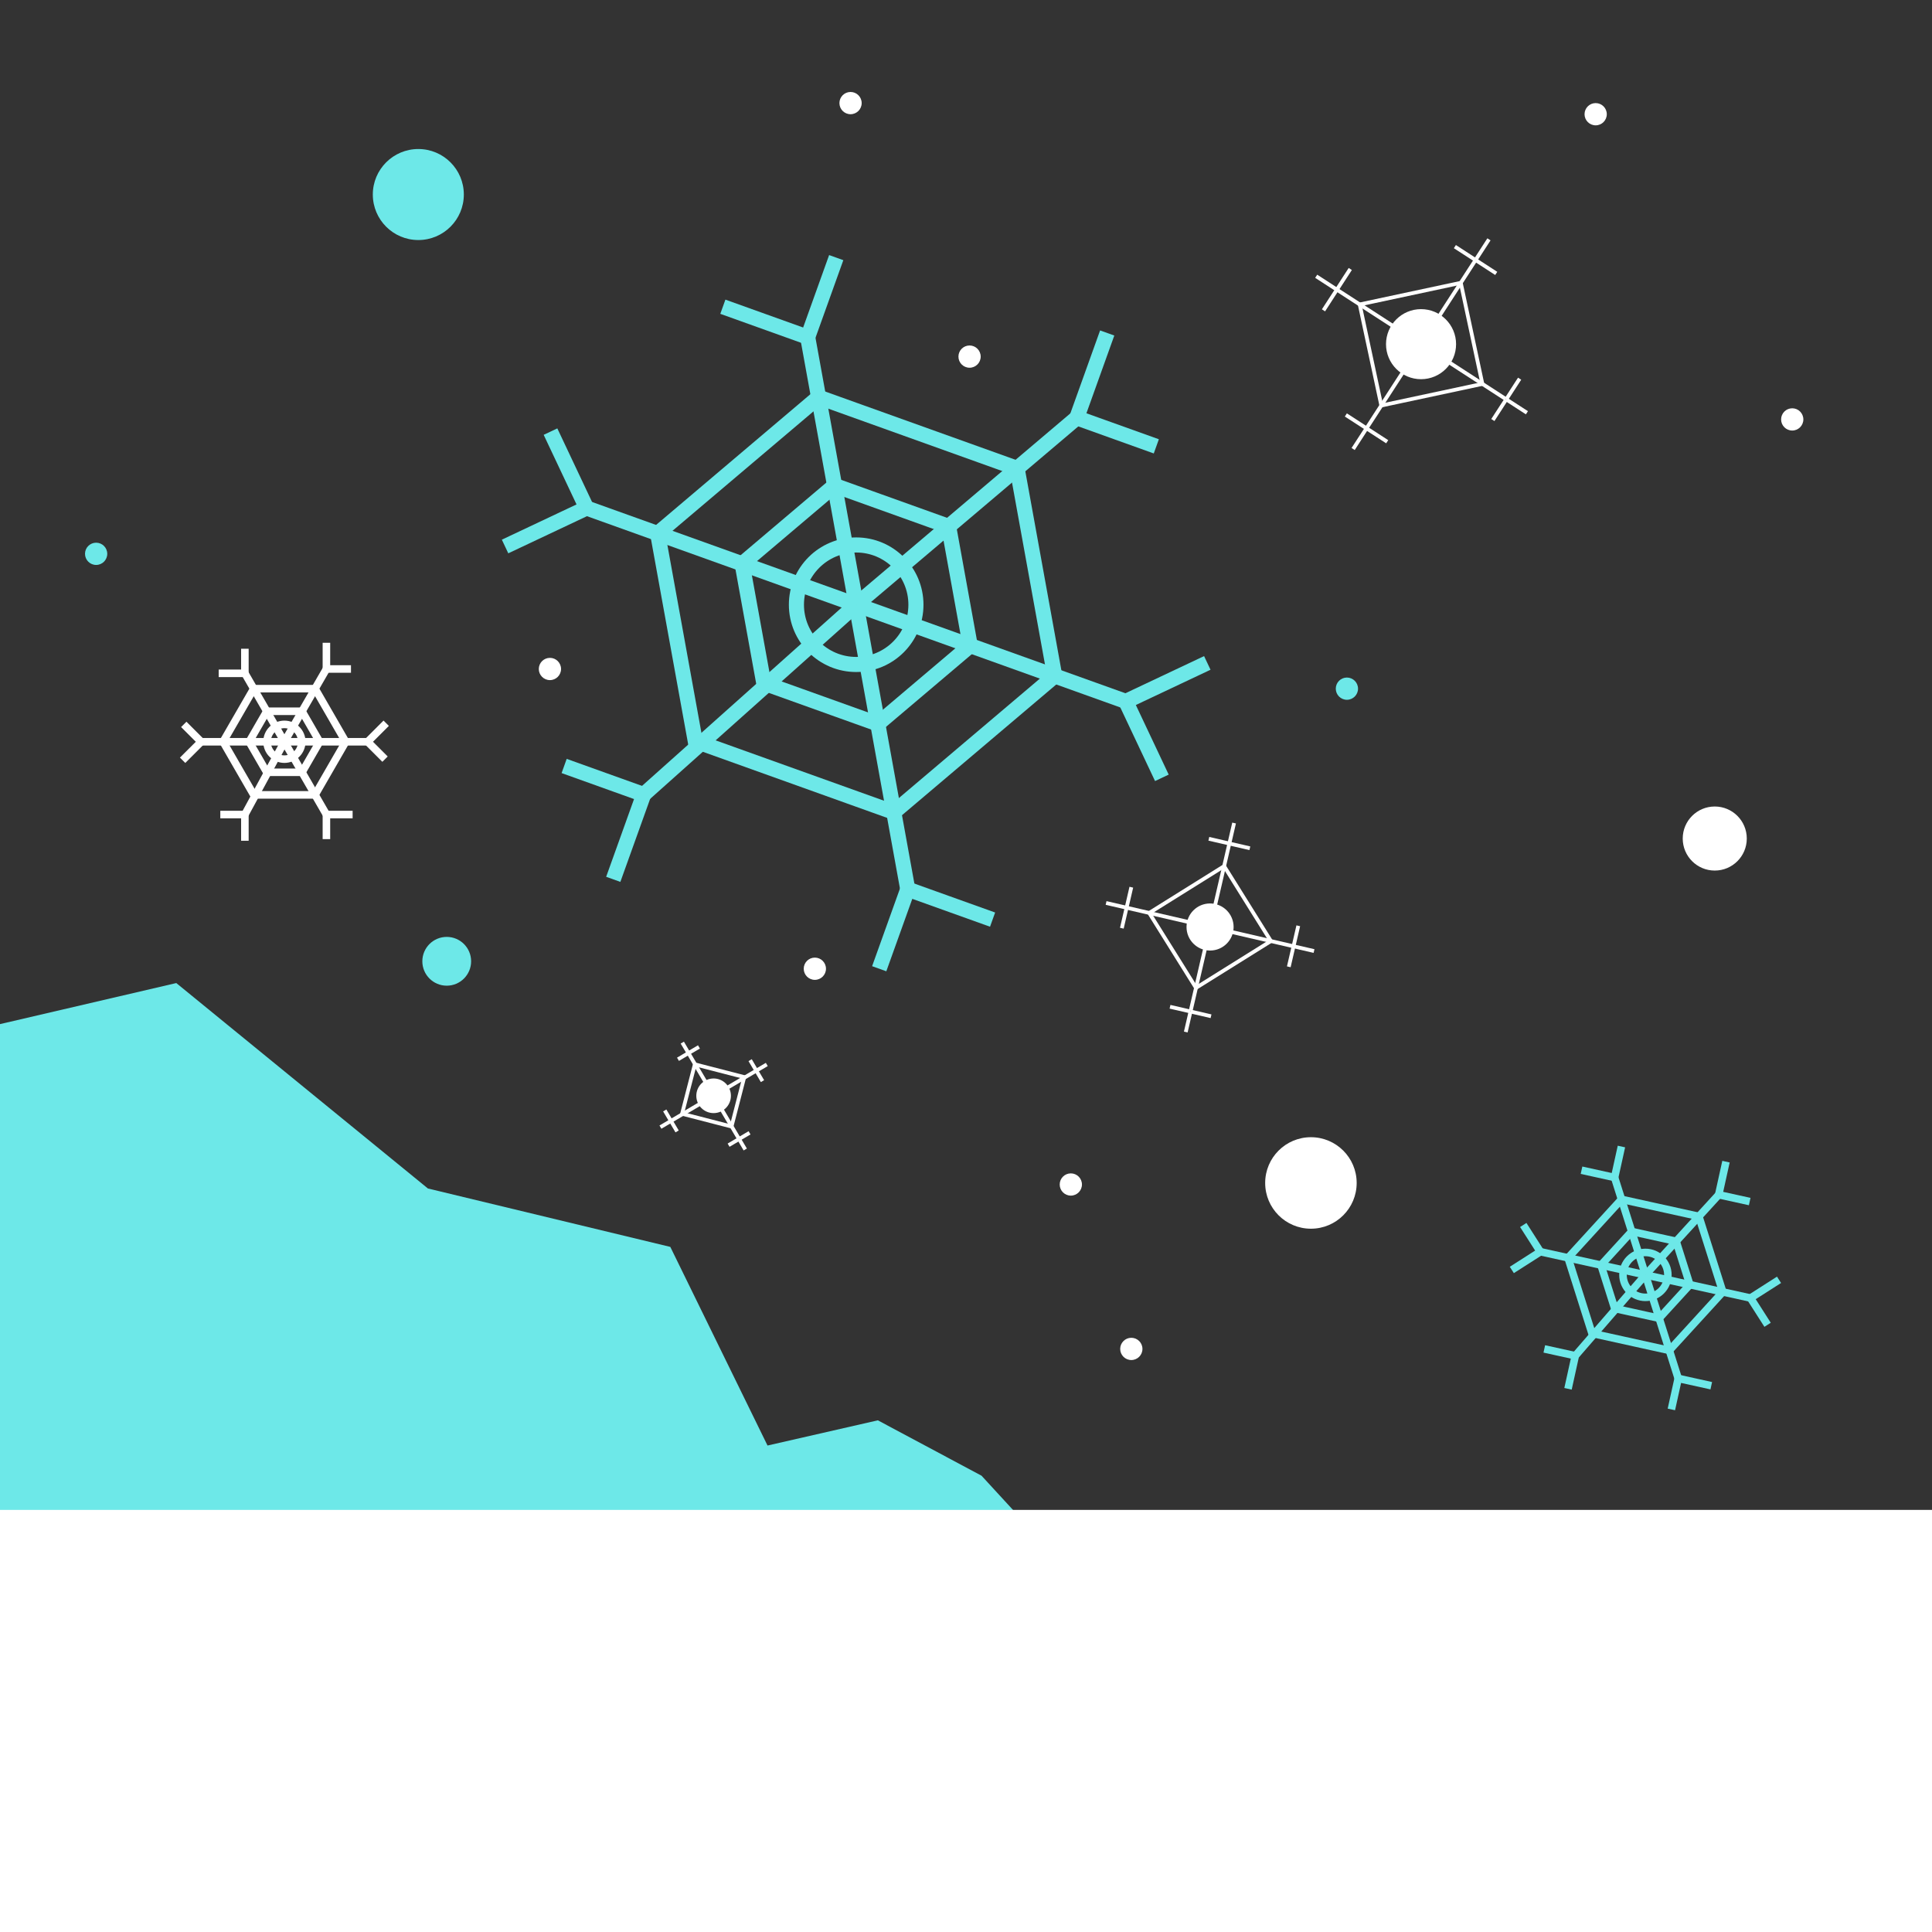 <svg id="images" xmlns="http://www.w3.org/2000/svg" viewBox="0 0 128 128"><rect x="0" y="0" width="128" height="128" fill="#333333" stroke="none"/><defs><style>.cls-1{fill:#6de8e8;}.cls-2,.cls-4{fill:#fff;}.cls-3,.cls-5,.cls-6,.cls-7{fill:none;}.cls-3,.cls-4,.cls-5{stroke:#fff;}.cls-3,.cls-4,.cls-5,.cls-6,.cls-7{stroke-miterlimit:10;}.cls-3,.cls-4{stroke-width:0.25px;}.cls-5,.cls-7{stroke-width:0.5px;}.cls-6,.cls-7{stroke:#6de8e8;}</style></defs><title>alert_icons2</title><polygon class="cls-1" points="47.31 101.35 47.42 100.3 0 100.3 0 67.85 11.68 65.13 28.35 78.74 44.41 82.61 50.85 95.77 58.16 94.1 65.03 97.77 68.32 101.35 47.31 101.35"/><circle class="cls-2" cx="47.279" cy="72.599" r="1.147"/><line class="cls-3" x1="47.279" y1="72.599" x2="45.613" y2="69.77"/><line class="cls-3" x1="47.279" y1="72.599" x2="50.107" y2="70.933"/><line class="cls-3" x1="47.279" y1="72.599" x2="48.945" y2="75.427"/><line class="cls-3" x1="47.279" y1="72.599" x2="44.451" y2="74.265"/><rect class="cls-3" x="45.587" y="70.907" width="3.384" height="3.384" transform="matrix(0.25, -0.968, 0.968, 0.25, -34.846, 100.192)"/><line class="cls-3" x1="49.698" y1="70.238" x2="50.107" y2="70.933"/><line class="cls-3" x1="50.802" y1="70.524" x2="50.107" y2="70.933"/><line class="cls-3" x1="50.517" y1="71.628" x2="50.107" y2="70.933"/><line class="cls-3" x1="49.66" y1="75.053" x2="48.965" y2="75.462"/><line class="cls-3" x1="49.375" y1="76.157" x2="48.965" y2="75.462"/><line class="cls-3" x1="48.271" y1="75.871" x2="48.965" y2="75.462"/><line class="cls-3" x1="44.86" y1="74.96" x2="44.451" y2="74.265"/><line class="cls-3" x1="43.756" y1="74.674" x2="44.451" y2="74.265"/><line class="cls-3" x1="44.041" y1="73.57" x2="44.451" y2="74.265"/><line class="cls-3" x1="44.918" y1="70.18" x2="45.613" y2="69.77"/><line class="cls-3" x1="45.204" y1="69.076" x2="45.613" y2="69.77"/><line class="cls-3" x1="46.308" y1="69.361" x2="45.613" y2="69.77"/><circle class="cls-4" cx="80.17" cy="61.416" r="1.435"/><line class="cls-3" x1="80.17" y1="61.416" x2="81.448" y2="55.886"/><line class="cls-3" x1="80.17" y1="61.416" x2="85.7" y2="62.695"/><line class="cls-3" x1="80.17" y1="61.416" x2="78.891" y2="66.947"/><line class="cls-3" x1="80.17" y1="61.416" x2="74.639" y2="60.138"/><rect class="cls-3" x="77.244" y="58.491" width="5.851" height="5.851" transform="translate(-20.361 51.789) rotate(-31.985)"/><line class="cls-3" x1="86.014" y1="61.336" x2="85.7" y2="62.695"/><line class="cls-3" x1="87.058" y1="63.009" x2="85.7" y2="62.695"/><line class="cls-3" x1="85.386" y1="64.053" x2="85.7" y2="62.695"/><line class="cls-3" x1="80.234" y1="67.329" x2="78.875" y2="67.015"/><line class="cls-3" x1="78.561" y1="68.373" x2="78.875" y2="67.015"/><line class="cls-3" x1="77.517" y1="66.701" x2="78.875" y2="67.015"/><line class="cls-3" x1="74.325" y1="61.496" x2="74.639" y2="60.138"/><line class="cls-3" x1="73.281" y1="59.824" x2="74.639" y2="60.138"/><line class="cls-3" x1="74.953" y1="58.779" x2="74.639" y2="60.138"/><line class="cls-3" x1="80.089" y1="55.572" x2="81.448" y2="55.886"/><line class="cls-3" x1="81.762" y1="54.527" x2="81.448" y2="55.886"/><line class="cls-3" x1="82.806" y1="56.2" x2="81.448" y2="55.886"/><circle class="cls-2" cx="94.148" cy="22.802" r="2.321"/><line class="cls-3" x1="94.148" y1="22.802" x2="88.572" y2="19.191"/><line class="cls-3" x1="94.148" y1="22.802" x2="97.76" y2="17.227"/><line class="cls-3" x1="94.148" y1="22.802" x2="99.724" y2="26.414"/><line class="cls-3" x1="94.148" y1="22.802" x2="90.536" y2="28.378"/><rect class="cls-3" x="90.724" y="19.378" width="6.849" height="6.849" transform="translate(-2.687 20.184) rotate(-12.066)"/><line class="cls-3" x1="96.39" y1="16.339" x2="97.76" y2="17.227"/><line class="cls-3" x1="98.647" y1="15.857" x2="97.76" y2="17.227"/><line class="cls-3" x1="99.129" y1="18.114" x2="97.76" y2="17.227"/><line class="cls-3" x1="100.679" y1="25.089" x2="99.792" y2="26.459"/><line class="cls-3" x1="101.162" y1="27.346" x2="99.792" y2="26.459"/><line class="cls-3" x1="98.905" y1="27.828" x2="99.792" y2="26.459"/><line class="cls-3" x1="91.906" y1="29.266" x2="90.536" y2="28.378"/><line class="cls-3" x1="89.649" y1="29.748" x2="90.536" y2="28.378"/><line class="cls-3" x1="89.166" y1="27.491" x2="90.536" y2="28.378"/><line class="cls-3" x1="87.685" y1="20.56" x2="88.572" y2="19.191"/><line class="cls-3" x1="87.202" y1="18.303" x2="88.572" y2="19.191"/><line class="cls-3" x1="89.459" y1="17.821" x2="88.572" y2="19.191"/><rect class="cls-2" y="100.035" width="128" height="27.965"/><circle class="cls-1" cx="27.715" cy="12.888" r="3.015"/><circle class="cls-2" cx="86.852" cy="78.374" r="3.031"/><circle class="cls-2" cx="113.607" cy="55.555" r="2.122"/><circle class="cls-5" cx="18.842" cy="49.144" r="1.151"/><polygon class="cls-5" points="20.873 45.626 16.811 45.626 14.78 49.144 16.811 52.662 20.873 52.662 22.904 49.144 20.873 45.626"/><line class="cls-5" x1="18.842" y1="49.144" x2="24.358" y2="49.144"/><line class="cls-5" x1="18.842" y1="49.144" x2="21.626" y2="53.966"/><line class="cls-5" x1="18.842" y1="49.144" x2="16.224" y2="53.966"/><line class="cls-5" x1="18.842" y1="49.144" x2="16.224" y2="44.609"/><line class="cls-5" x1="18.842" y1="49.144" x2="21.626" y2="44.322"/><polygon class="cls-5" points="20.009 47.123 17.675 47.123 16.508 49.144 17.675 51.165 20.009 51.165 21.175 49.144 20.009 47.123"/><line class="cls-5" x1="18.842" y1="49.144" x2="13.326" y2="49.144"/><polyline class="cls-5" points="21.626 42.586 21.626 44.322 23.253 44.322"/><polyline class="cls-5" points="14.488 44.609 16.224 44.609 16.224 42.981"/><polyline class="cls-5" points="16.224 55.702 16.224 53.966 14.596 53.966"/><polyline class="cls-5" points="23.362 53.966 21.626 53.966 21.626 55.594"/><polyline class="cls-5" points="25.586 47.916 24.358 49.144 25.509 50.295"/><polyline class="cls-5" points="12.098 50.371 13.326 49.144 12.175 47.993"/><circle class="cls-6" cx="56.724" cy="40.064" r="3.959"/><polygon class="cls-6" points="67.387 31.031 54.233 26.313 43.57 35.346 46.062 49.097 59.216 53.814 69.878 44.781 67.387 31.031"/><line class="cls-6" x1="56.724" y1="40.064" x2="74.587" y2="46.47"/><line class="cls-6" x1="56.724" y1="40.064" x2="60.14" y2="58.912"/><line class="cls-6" x1="56.724" y1="40.064" x2="42.646" y2="52.638"/><line class="cls-6" x1="56.724" y1="40.064" x2="53.512" y2="22.338"/><line class="cls-6" x1="56.724" y1="40.064" x2="71.339" y2="27.682"/><polygon class="cls-6" points="62.849 34.875 55.293 32.165 49.168 37.354 50.6 45.253 58.156 47.962 64.28 42.774 62.849 34.875"/><line class="cls-6" x1="56.724" y1="40.064" x2="38.862" y2="33.658"/><polyline class="cls-6" points="73.355 22.061 71.339 27.682 76.609 29.572"/><polyline class="cls-6" points="47.891 20.322 53.512 22.338 55.402 17.068"/><polyline class="cls-6" points="40.63 58.259 42.646 52.638 37.376 50.748"/><polyline class="cls-6" points="65.761 60.927 60.14 58.912 58.25 64.181"/><polyline class="cls-6" points="79.987 43.92 74.587 46.47 76.977 51.533"/><polyline class="cls-6" points="33.462 36.207 38.862 33.658 36.472 28.595"/><circle class="cls-7" cx="109.014" cy="84.465" r="1.487"/><polygon class="cls-7" points="112.555 80.59 107.429 79.46 103.887 83.335 105.472 88.339 110.598 89.469 114.14 85.594 112.555 80.59"/><line class="cls-7" x1="109.014" y1="84.465" x2="115.975" y2="85.999"/><line class="cls-7" x1="109.014" y1="84.465" x2="111.186" y2="91.324"/><line class="cls-7" x1="109.014" y1="84.465" x2="104.368" y2="89.821"/><line class="cls-7" x1="109.014" y1="84.465" x2="106.971" y2="78.013"/><line class="cls-7" x1="109.014" y1="84.465" x2="113.868" y2="79.154"/><polygon class="cls-7" points="111.048 82.239 108.103 81.59 106.069 83.815 106.979 86.69 109.924 87.339 111.958 85.114 111.048 82.239"/><line class="cls-7" x1="109.014" y1="84.465" x2="102.052" y2="82.93"/><polyline class="cls-7" points="114.351 76.963 113.868 79.154 115.922 79.606"/><polyline class="cls-7" points="104.78 77.53 106.971 78.013 107.424 75.96"/><polyline class="cls-7" points="103.885 92.012 104.368 89.821 102.314 89.369"/><polyline class="cls-7" points="113.376 91.807 111.186 91.324 110.733 93.378"/><polyline class="cls-7" points="117.865 84.791 115.975 85.999 117.107 87.771"/><polyline class="cls-7" points="100.162 84.138 102.052 82.93 100.92 81.158"/><circle class="cls-2" cx="105.717" cy="7.567" r="0.737"/><circle class="cls-1" cx="29.597" cy="63.688" r="1.616"/><circle class="cls-1" cx="89.236" cy="45.626" r="0.737"/><circle class="cls-2" cx="118.74" cy="27.787" r="0.737"/><circle class="cls-2" cx="70.945" cy="78.476" r="0.737"/><circle class="cls-2" cx="74.953" cy="89.369" r="0.737"/><circle class="cls-2" cx="64.236" cy="23.626" r="0.737"/><circle class="cls-2" cx="36.434" cy="44.322" r="0.737"/><circle class="cls-2" cx="53.986" cy="64.181" r="0.737"/><circle class="cls-2" cx="56.351" cy="6.83" r="0.737"/><circle class="cls-1" cx="6.369" cy="36.692" r="0.737"/></svg>